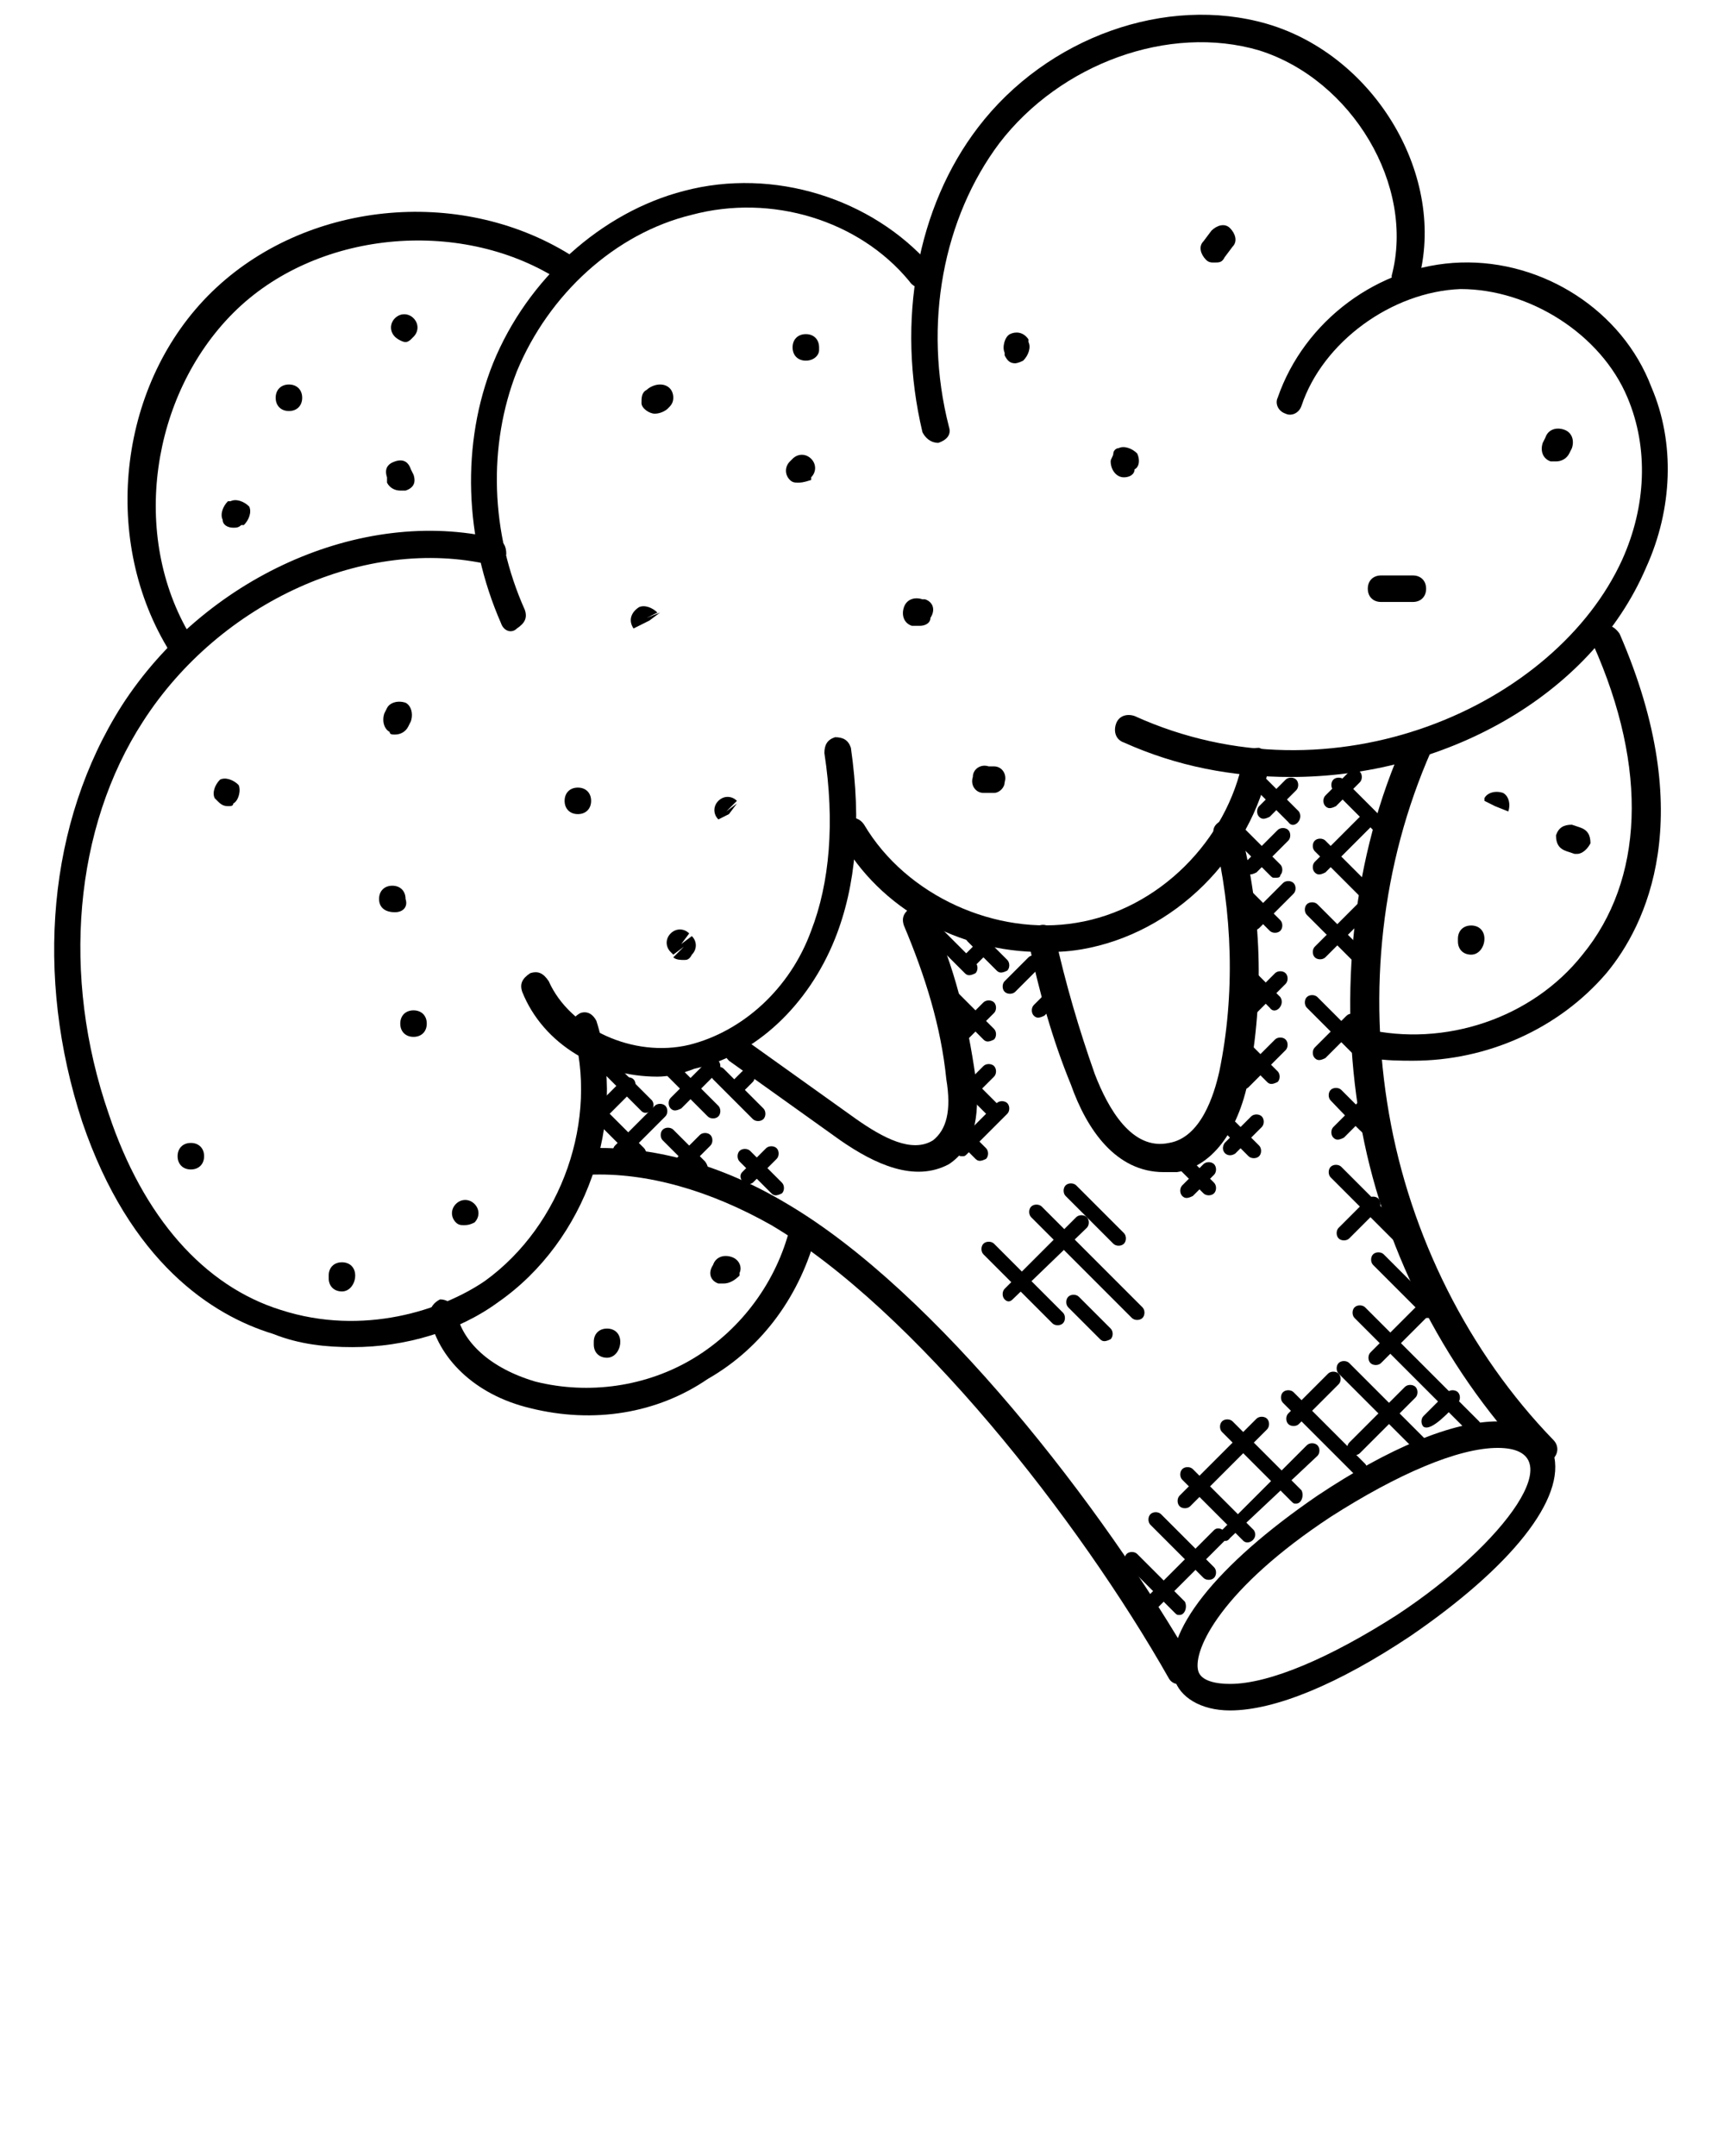 <?xml version="1.0" encoding="utf-8"?>
<!-- Generator: Adobe Illustrator 23.1.0, SVG Export Plug-In . SVG Version: 6.00 Build 0)  -->
<svg version="1.1" id="Слой_1" xmlns="http://www.w3.org/2000/svg" xmlns:xlink="http://www.w3.org/1999/xlink" x="0px" y="0px"
	 viewBox="0 0 65 81.3" style="enable-background:new 0 0 65 81.3;" xml:space="preserve">
<g>
	<g>
		<g>
			<g>
				<path d="M48.7,29.3c-2.2,0-4.3-0.4-6.3-1.3c-0.3-0.1-0.4-0.4-0.3-0.7c0.1-0.3,0.4-0.4,0.7-0.3c7.5,3.4,15.9-0.4,18.4-5.9
					c0.9-2,1-4.2,0.2-6.1c-1-2.4-3.7-4.1-6.3-4.1c-2.6,0.1-5.2,2-6,4.4c-0.1,0.3-0.4,0.4-0.6,0.3c-0.3-0.1-0.4-0.4-0.3-0.6
					c1-2.9,3.8-5,6.9-5.1c3.1-0.1,6.1,1.8,7.2,4.7c0.9,2.1,0.8,4.6-0.2,6.8C60,26.3,54.4,29.3,48.7,29.3z"/>
			</g>
			<g>
				<path d="M34.8,16.3c-1-4.2-0.2-8.5,2.1-11.5c2.6-3.4,7.1-5,10.9-3.9c4.1,1.2,6.8,5.8,5.7,9.7c-0.1,0.3-0.3,0.4-0.6,0.4
					c-0.3-0.1-0.4-0.3-0.4-0.6c0.9-3.4-1.5-7.4-5-8.5c-3.4-1-7.5,0.5-9.8,3.5c-2.1,2.8-2.9,6.8-1.9,10.7c0.1,0.3-0.1,0.5-0.4,0.6
					C35.1,16.7,34.9,16.5,34.8,16.3z"/>
			</g>
			<g>
				<path d="M18.9,23.5c-1.4-3.2-1.5-6.8-0.3-9.8c1.3-3.2,4.1-5.7,7.2-6.5c3.4-0.9,7.1,0.3,9.3,2.8c0.2,0.2,0.2,0.5-0.1,0.7
					c-0.2,0.2-0.5,0.2-0.7-0.1c-1.9-2.3-5.2-3.3-8.2-2.5c-2.9,0.7-5.4,3-6.6,5.9c-1.1,2.8-1,6.1,0.3,9c0.1,0.3,0,0.5-0.3,0.7
					C19.3,23.9,19,23.8,18.9,23.5z"/>
			</g>
			<g>
				<path d="M13.3,50.8c-1,0-2-0.1-3-0.5c-2.3-0.7-5.4-2.7-7.2-8C1.3,36.8,1.8,31,4.6,26.6c3.1-4.8,9-7.5,14.1-6.3
					c0.3,0.1,0.4,0.3,0.4,0.6c-0.1,0.3-0.3,0.4-0.6,0.4c-4.7-1.1-10.2,1.4-13.1,5.9C2.8,31.2,2.3,36.8,4.1,42
					c1.3,3.9,3.6,6.5,6.5,7.4c3.1,1,6.1,0,7.7-1.1c2.9-2.1,4.3-6.1,3.3-9.5c-0.1-0.3,0.1-0.5,0.3-0.6c0.3-0.1,0.5,0.1,0.6,0.3
					c1.2,3.8-0.4,8.3-3.7,10.6C17.3,50.2,15.3,50.8,13.3,50.8z"/>
			</g>
			<g>
				<path d="M24.8,40.6c-2.2,0-4.3-1.2-5.1-3.2c-0.1-0.3,0-0.5,0.3-0.7c0.3-0.1,0.5,0,0.7,0.3c0.8,1.8,3.2,2.9,5.3,2.4
					c2-0.5,3.8-2.1,4.6-4.3c0.7-1.8,0.9-4.1,0.5-6.7c0-0.3,0.1-0.5,0.4-0.6c0.3,0,0.5,0.1,0.6,0.4c0.4,2.8,0.2,5.2-0.6,7.2
					c-1,2.5-3,4.4-5.3,4.9C25.7,40.5,25.2,40.6,24.8,40.6z"/>
			</g>
			<g>
				<path d="M39.3,35.9c-3.1,0-6.1-1.6-7.6-4.3c-0.1-0.2-0.1-0.5,0.2-0.7c0.2-0.1,0.5-0.1,0.7,0.2c1.6,2.7,5,4.2,8,3.7
					c3.1-0.5,5.7-3.1,6.3-6.2c0.1-0.3,0.3-0.4,0.6-0.4c0.3,0.1,0.4,0.3,0.4,0.6c-0.7,3.5-3.6,6.4-7.1,7
					C40.2,35.9,39.8,35.9,39.3,35.9z"/>
			</g>
			<g>
				<path d="M6.3,24.4C3.8,20.2,4.5,14.4,8,11c3.5-3.4,9.3-4,13.5-1.4c0.2,0.1,0.3,0.5,0.2,0.7c-0.1,0.2-0.5,0.3-0.7,0.2
					c-3.7-2.3-9.1-1.8-12.2,1.3c-3.1,3.1-3.9,8.4-1.6,12.2c0.1,0.2,0.1,0.5-0.2,0.7C6.7,24.7,6.4,24.7,6.3,24.4z"/>
			</g>
			<g>
				<path d="M57.7,55c-3.3-3.5-5.6-8.1-6.4-12.8S51,32.3,53,27.9c0.1-0.3,0.4-0.4,0.7-0.3c0.3,0.1,0.4,0.4,0.3,0.7
					c-1.9,4.3-2.4,9.1-1.6,13.7c0.8,4.6,3,9,6.2,12.3c0.2,0.2,0.2,0.5,0,0.7C58.2,55.2,57.9,55.2,57.7,55z"/>
			</g>
			<g>
				<path d="M44.1,63.3c-3.4-6-9.6-13.9-15-17.1c-2.3-1.3-4.7-2-6.9-1.9c-0.3,0-0.5-0.2-0.5-0.5c0-0.3,0.2-0.5,0.5-0.5
					c2.4-0.1,5,0.6,7.5,2.1c5.6,3.3,11.9,11.4,15.4,17.5C45.3,63.3,44.4,63.8,44.1,63.3z"/>
			</g>
			<g>
				<path d="M43.9,44.2c-1.8,0-2.9-1.6-3.5-3.3c-0.7-1.7-1.2-3.5-1.6-5.4c-0.1-0.3,0.1-0.5,0.4-0.6c0.3-0.1,0.5,0.1,0.6,0.4
					c0.4,1.8,0.9,3.5,1.5,5.2c0.5,1.3,1.4,2.9,2.8,2.6c1.2-0.2,1.7-1.8,1.9-2.7c0.6-2.9,0.5-6-0.2-8.9c-0.1-0.3,0.1-0.5,0.4-0.6
					c0.3-0.1,0.5,0.1,0.6,0.4c0.8,3.1,0.9,6.3,0.3,9.4c-0.4,2-1.4,3.3-2.7,3.5C44.2,44.2,44.1,44.2,43.9,44.2z"/>
			</g>
			<g>
				<path d="M31.7,43l-4.2-3c-0.2-0.2-0.3-0.5-0.1-0.7c0.2-0.2,0.5-0.3,0.7-0.1l4.2,3c1,0.7,2.1,1.3,2.9,0.8
					c0.5-0.4,0.7-1.1,0.5-2.3c-0.2-2-0.8-3.9-1.6-5.8c-0.1-0.3,0-0.5,0.3-0.7c0.3-0.1,0.5,0,0.7,0.3c0.9,1.9,1.4,4,1.7,6.1
					c0.2,1.6-0.1,2.7-1,3.3C34.5,44.6,33,43.9,31.7,43z"/>
			</g>
			<g>
				<path d="M46.4,64.5c-1.1,0-1.9-0.5-2.1-1.2c-0.5-1.7,1.6-4.3,5.4-6.9c2.7-1.8,5.1-2.8,6.8-2.8c1.1,0,1.9,0.5,2.1,1.2
					c0.5,1.7-1.6,4.3-5.4,6.9C50.5,63.5,48.1,64.5,46.4,64.5z M56.5,54.6c-1.5,0-3.8,1-6.3,2.6c-4.1,2.7-5.2,5-5,5.8
					c0.1,0.4,0.7,0.5,1.2,0.5c1.5,0,3.8-1,6.3-2.6C56.8,58.2,59.4,54.6,56.5,54.6z"/>
			</g>
			<g>
				<path d="M20,53.1c-2.1-0.5-3.5-1.9-3.8-3.5c0-0.3,0.2-0.5,0.4-0.6c0.3,0,0.5,0.2,0.6,0.4c0.2,1.2,1.3,2.2,3,2.7
					c2,0.5,4.2,0.2,6-0.9c1.8-1.1,3.1-2.9,3.6-4.9c0.1-0.3,0.3-0.4,0.6-0.4c0.3,0.1,0.4,0.3,0.4,0.6c-0.6,2.3-2,4.3-4.1,5.5
					C24.8,53.3,22.4,53.7,20,53.1z"/>
			</g>
			<g>
				<path d="M53.3,40c-0.8,0-2.6,0-2.4-0.8c0.1-0.3,0.3-0.4,0.6-0.4c3,0.7,6.3-0.4,8.2-2.8c2.3-2.8,2.5-7,0.4-11.7
					c-0.1-0.3,0-0.5,0.3-0.7c0.2-0.1,0.5,0,0.7,0.3c3,6.9,1,11-0.5,12.8C58.8,38.8,56.1,40,53.3,40z"/>
			</g>
		</g>
		<g>
			<path d="M53.3,22.7h-1.2c-0.3,0-0.5-0.2-0.5-0.5s0.2-0.5,0.5-0.5h1.2c0.3,0,0.5,0.2,0.5,0.5C53.8,22.5,53.6,22.7,53.3,22.7z"/>
		</g>
		<g>
			<path d="M45.8,9.9c-0.1,0-0.2,0-0.3-0.1c-0.2-0.2-0.3-0.5-0.1-0.7l0.3-0.4c0.2-0.2,0.5-0.3,0.7-0.1c0.2,0.2,0.3,0.5,0.1,0.7
				l-0.3,0.4C46.1,9.9,46,9.9,45.8,9.9z"/>
		</g>
		<g>
			<path d="M42.4,18C42.4,18,42.4,18,42.4,18c-0.3,0-0.5-0.3-0.5-0.6c0-0.1,0.1-0.2,0.1-0.3c0-0.1,0.1-0.2,0.2-0.2
				c0.2-0.1,0.5,0,0.7,0.2c0.1,0.2,0.1,0.5-0.1,0.6C42.8,17.9,42.6,18,42.4,18z"/>
		</g>
		<g>
			<path d="M37.5,29.9C37.5,29.9,37.4,29.9,37.5,29.9l-0.2,0l-0.2,0c-0.3,0-0.5-0.3-0.4-0.6c0-0.3,0.3-0.5,0.6-0.4l0.2,0
				c0.3,0,0.5,0.3,0.4,0.6C37.9,29.7,37.7,29.9,37.5,29.9z"/>
		</g>
		<g>
			<path d="M34.7,23.6c-0.1,0-0.1,0-0.2,0l-0.1,0c-0.3-0.1-0.4-0.4-0.3-0.7c0.1-0.3,0.4-0.4,0.7-0.3l0.1,0c0.3,0.1,0.4,0.4,0.2,0.7
				C35.1,23.5,34.9,23.6,34.7,23.6z"/>
		</g>
		<g>
			<path d="M30.1,18.2c-0.1,0-0.2,0-0.3-0.1c-0.2-0.2-0.2-0.5,0-0.7l0.1-0.1c0.2-0.2,0.5-0.2,0.7,0c0.2,0.2,0.2,0.5,0,0.7
				c0,0,0,0,0,0.1C30.3,18.2,30.2,18.2,30.1,18.2z"/>
		</g>
		<g>
			<path d="M23.9,23.7L23.9,23.7c-0.2-0.3-0.1-0.6,0.2-0.8c0.2-0.1,0.5,0,0.7,0.2l-0.4,0.2l0.5-0.2l-0.4,0.3L23.9,23.7z"/>
		</g>
		<g>
			<path d="M24.7,15.6c-0.2,0-0.5-0.2-0.5-0.4c0-0.2,0-0.4,0.2-0.5c0.1-0.1,0.3-0.2,0.5-0.2c0.3,0,0.5,0.2,0.5,0.5
				c0,0.2-0.1,0.3-0.2,0.4C25.1,15.5,24.9,15.6,24.7,15.6C24.7,15.6,24.7,15.6,24.7,15.6z"/>
		</g>
		<g>
			<path d="M25.8,36.2c-0.1,0-0.3,0-0.4-0.1l0.4-0.4l-0.4,0.3c0,0-0.1-0.1-0.1-0.1c-0.2-0.2-0.2-0.5,0-0.7c0.2-0.2,0.5-0.2,0.7,0
				l-0.3,0.4l0.4-0.3c0.2,0.2,0.2,0.5,0,0.7C26,36.2,25.9,36.2,25.8,36.2z"/>
		</g>
		<g>
			<path d="M21.8,30.7L21.8,30.7c-0.3,0-0.5-0.2-0.5-0.5s0.2-0.5,0.5-0.5s0.5,0.2,0.5,0.5C22.3,30.5,22.1,30.7,21.8,30.7z"/>
		</g>
		<g>
			<path d="M14.9,27.7c-0.1,0-0.2,0-0.2-0.1c-0.2-0.1-0.3-0.4-0.2-0.7l0.1-0.2c0.1-0.2,0.4-0.3,0.7-0.2c0.2,0.1,0.3,0.4,0.2,0.7
				l-0.1,0.2C15.3,27.6,15.1,27.7,14.9,27.7z"/>
		</g>
		<g>
			<path d="M15.6,39.1L15.6,39.1c-0.3,0-0.5-0.2-0.5-0.5s0.2-0.5,0.5-0.5s0.5,0.2,0.5,0.5C16.1,38.9,15.9,39.1,15.6,39.1z"/>
		</g>
		<g>
			<path d="M17.5,46.2c-0.1,0-0.2,0-0.3-0.1c-0.2-0.2-0.2-0.5,0-0.7c0.2-0.2,0.5-0.2,0.7,0c0,0,0,0,0,0c0.2,0.2,0.2,0.5,0,0.7
				C17.7,46.2,17.6,46.2,17.5,46.2z"/>
		</g>
		<g>
			<path d="M12.9,48.7c-0.3,0-0.5-0.2-0.5-0.5v-0.1c0-0.3,0.2-0.5,0.5-0.5s0.5,0.2,0.5,0.5S13.2,48.7,12.9,48.7z"/>
		</g>
		<g>
			<path d="M7.2,44.1L7.2,44.1c-0.3,0-0.5-0.2-0.5-0.5s0.2-0.5,0.5-0.5s0.5,0.2,0.5,0.5C7.7,43.9,7.5,44.1,7.2,44.1z"/>
		</g>
		<g>
			<path d="M8.6,30.4c-0.2,0-0.3-0.1-0.4-0.2c0,0-0.1-0.1-0.1-0.1c-0.1-0.2,0-0.5,0.2-0.7c0.2-0.1,0.5,0,0.7,0.2c0,0,0,0,0,0
				c0.1,0.2,0,0.6-0.2,0.7C8.8,30.4,8.7,30.4,8.6,30.4z"/>
		</g>
		<g>
			<path d="M14.9,34.4L14.9,34.4c-0.4,0-0.6-0.2-0.6-0.5s0.2-0.5,0.5-0.5s0.5,0.2,0.5,0.5C15.4,34.2,15.2,34.4,14.9,34.4z"/>
		</g>
		<g>
			<path d="M15.1,18.5c-0.2,0-0.4-0.1-0.5-0.3L14.6,18c-0.1-0.3,0-0.5,0.3-0.6c0.3-0.1,0.5,0,0.6,0.3l0.1,0.2c0.1,0.3,0,0.5-0.3,0.6
				C15.3,18.5,15.2,18.5,15.1,18.5z"/>
		</g>
		<g>
			<path d="M15.3,12.9c-0.1,0-0.3-0.1-0.4-0.2c-0.2-0.2-0.2-0.5,0-0.7c0.2-0.2,0.5-0.2,0.7,0c0.2,0.2,0.2,0.5,0,0.7
				c0,0-0.1,0.1-0.1,0.1C15.5,12.8,15.4,12.9,15.3,12.9z"/>
		</g>
		<g>
			<path d="M10.9,15.5c-0.3,0-0.5-0.2-0.5-0.5s0.2-0.5,0.5-0.5s0.5,0.2,0.5,0.5V15C11.4,15.3,11.2,15.5,10.9,15.5z"/>
		</g>
		<g>
			<path d="M8.8,19.9c-0.2,0-0.4-0.1-0.4-0.3c-0.1-0.2,0-0.5,0.2-0.7l0.1,0c0.2-0.1,0.5,0,0.7,0.2c0.1,0.2,0,0.5-0.2,0.7l-0.1,0
				C9,19.9,8.9,19.9,8.8,19.9z"/>
		</g>
		<g>
			<path d="M38.3,13.7c-0.2,0-0.3-0.1-0.4-0.3c0,0,0-0.1,0-0.1c-0.1-0.2,0-0.6,0.2-0.7c0.2-0.1,0.5-0.1,0.7,0.2l0,0.1
				c0.1,0.2,0,0.5-0.2,0.7C38.4,13.7,38.3,13.7,38.3,13.7z"/>
		</g>
		<g>
			<path d="M58.7,17.4c-0.1,0-0.1,0-0.2,0c-0.3-0.1-0.4-0.4-0.3-0.7l0.1-0.2c0.1-0.3,0.4-0.4,0.7-0.3c0.3,0.1,0.4,0.4,0.3,0.7
				l-0.1,0.2C59.1,17.3,58.9,17.4,58.7,17.4z"/>
		</g>
		<g>
			<path d="M30.4,13.6c-0.3,0-0.5-0.2-0.5-0.5s0.2-0.5,0.5-0.5s0.5,0.2,0.5,0.5v0.1C30.9,13.4,30.7,13.6,30.4,13.6z"/>
		</g>
		<g>
			<path d="M27.1,30.9c-0.2-0.2-0.2-0.5,0-0.7c0.2-0.2,0.5-0.2,0.7,0l-0.4,0.4l0.4-0.3l-0.3,0.4L27.1,30.9z"/>
		</g>
		<g>
			<path d="M27.3,48.4c-0.1,0-0.1,0-0.2,0c-0.3-0.1-0.4-0.4-0.2-0.7c0.1-0.3,0.4-0.4,0.7-0.3c0.3,0.1,0.4,0.4,0.3,0.6l0,0.1
				C27.7,48.3,27.5,48.4,27.3,48.4z"/>
		</g>
		<g>
			<path d="M22.9,51.2c-0.3,0-0.5-0.2-0.5-0.5v-0.1c0-0.3,0.2-0.5,0.5-0.5s0.5,0.2,0.5,0.5C23.4,50.9,23.2,51.2,22.9,51.2z"/>
		</g>
		<g>
			<path d="M55.5,36c-0.3,0-0.5-0.2-0.5-0.5v-0.1c0-0.3,0.2-0.5,0.5-0.5s0.5,0.2,0.5,0.5C56,35.7,55.8,36,55.5,36z"/>
		</g>
		<g>
			<path d="M59.5,32.2c0,0-0.1,0-0.1,0l-0.3-0.1c-0.3-0.1-0.4-0.3-0.4-0.6c0.1-0.3,0.3-0.4,0.6-0.4l0.3,0.1c0.3,0.1,0.4,0.3,0.4,0.6
				C59.9,32,59.7,32.2,59.5,32.2z"/>
		</g>
		<g>
			<path d="M56.9,30.6l-0.5-0.2l-0.4-0.2l0-0.1c0.1-0.2,0.4-0.3,0.7-0.2C56.9,30,57,30.3,56.9,30.6l-0.4-0.3L56.9,30.6z"/>
		</g>
	</g>
	<g>
		<path d="M53.7,55l-3.2-3.2c-0.1-0.1-0.1-0.3,0-0.4s0.3-0.1,0.4,0l3.2,3.2c0.1,0.1,0.1,0.3,0,0.4C54,55.1,53.8,55.1,53.7,55z"/>
	</g>
	<g>
		<path d="M55.4,54l-4.3-4.3c-0.1-0.1-0.1-0.3,0-0.4c0.1-0.1,0.3-0.1,0.4,0l4.3,4.3c0.1,0.1,0.1,0.3,0,0.4
			C55.7,54.1,55.5,54.1,55.4,54z"/>
	</g>
	<g>
		<path d="M53.8,49.7l-2-2c-0.1-0.1-0.1-0.3,0-0.4s0.3-0.1,0.4,0l2,2c0.1,0.1,0.1,0.3,0,0.4C54.1,49.7,53.9,49.7,53.8,49.7z"/>
	</g>
	<g>
		<path d="M52.7,46.8c-0.1,0-0.1,0-0.2-0.1l-2.3-2.3c-0.1-0.1-0.1-0.3,0-0.4s0.3-0.1,0.4,0l2.3,2.3c0.1,0.1,0.1,0.3,0,0.4
			C52.8,46.8,52.7,46.8,52.7,46.8z"/>
	</g>
	<g>
		<path d="M51.9,43.1c-0.2,0-1.6-1.5-1.7-1.6c-0.1-0.1-0.1-0.3,0-0.4s0.3-0.1,0.4,0l1.6,1.6c0.1,0.1,0.1,0.3,0,0.4
			C52,43.1,51.9,43.1,51.9,43.1z"/>
	</g>
	<g>
		<path d="M51.1,39.8L49.3,38c-0.1-0.1-0.1-0.3,0-0.4s0.3-0.1,0.4,0l1.8,1.8c0.1,0.1,0.1,0.3,0,0.4C51.4,39.9,51.2,39.9,51.1,39.8z"
			/>
	</g>
	<g>
		<path d="M51.1,36.3l-1.8-1.8c-0.1-0.1-0.1-0.3,0-0.4s0.3-0.1,0.4,0l1.8,1.8c0.1,0.1,0.1,0.3,0,0.4C51.4,36.4,51.2,36.4,51.1,36.3z
			"/>
	</g>
	<g>
		<path d="M51.3,33.8l-1.7-1.7c-0.1-0.1-0.1-0.3,0-0.4c0.1-0.1,0.3-0.1,0.4,0l1.7,1.7c0.1,0.1,0.1,0.3,0,0.4S51.4,33.9,51.3,33.8z"
			/>
	</g>
	<g>
		<path d="M51.8,31.3l-1.5-1.5c-0.1-0.1-0.1-0.3,0-0.4s0.3-0.1,0.4,0l1.5,1.5c0.1,0.1,0.1,0.3,0,0.4C52.1,31.4,51.9,31.4,51.8,31.3z
			"/>
	</g>
	<g>
		<path d="M51.1,55.6l-2.7-2.7c-0.1-0.1-0.1-0.3,0-0.4c0.1-0.1,0.3-0.1,0.4,0l2.7,2.7c0.1,0.1,0.1,0.3,0,0.4
			C51.4,55.7,51.2,55.7,51.1,55.6z"/>
	</g>
	<g>
		<path d="M48.9,56.7c-0.1,0-0.1,0-0.2-0.1l-2.6-2.6c-0.1-0.1-0.1-0.3,0-0.4s0.3-0.1,0.4,0l2.6,2.6C49.2,56.4,49.1,56.7,48.9,56.7z"
			/>
	</g>
	<g>
		<path d="M46.9,58.1l-2.3-2.3c-0.1-0.1-0.1-0.3,0-0.4c0.1-0.1,0.3-0.1,0.4,0l2.3,2.3C47.5,58,47.1,58.3,46.9,58.1z"/>
	</g>
	<g>
		<path d="M45.4,59.5l-2-2c-0.1-0.1-0.1-0.3,0-0.4s0.3-0.1,0.4,0l2,2c0.1,0.1,0.1,0.3,0,0.4C45.7,59.6,45.5,59.6,45.4,59.5z"/>
	</g>
	<g>
		<path d="M44.5,60.9c-0.1,0-0.1,0-0.2-0.1L42.5,59c-0.1-0.1-0.1-0.3,0-0.4s0.3-0.1,0.4,0l1.8,1.8C44.8,60.6,44.7,60.9,44.5,60.9z"
			/>
	</g>
	<g>
		<path d="M42.8,61.1c-0.1-0.1-0.1-0.3,0-0.4l3-3c0.2-0.2,0.6,0.1,0.4,0.4l-3,3C43.1,61.2,42.9,61.2,42.8,61.1z"/>
	</g>
	<g>
		<path d="M44.5,56.8c-0.1-0.1-0.1-0.3,0-0.4l2.9-2.9c0.1-0.1,0.3-0.1,0.4,0s0.1,0.3,0,0.4l-2.9,2.9C44.8,56.9,44.6,56.9,44.5,56.8z
			"/>
	</g>
	<g>
		<path d="M46.1,57.7l3.2-3.2c0.1-0.1,0.3-0.1,0.4,0s0.1,0.3,0,0.4L46.4,58C46.2,58.3,45.9,57.9,46.1,57.7z"/>
	</g>
	<g>
		<path d="M48.6,53.7c-0.1-0.1-0.1-0.3,0-0.4l1.5-1.5c0.1-0.1,0.3-0.1,0.4,0s0.1,0.3,0,0.4L49,53.7C48.9,53.8,48.7,53.8,48.6,53.7z"
			/>
	</g>
	<g>
		<path d="M50.9,54.8c-0.1-0.1-0.1-0.3,0-0.4l2.1-2.1c0.1-0.1,0.3-0.1,0.4,0s0.1,0.3,0,0.4l-2.1,2.1C51.2,54.9,51,54.9,50.9,54.8z"
			/>
	</g>
	<g>
		<path d="M51.7,51.4c-0.1-0.1-0.1-0.3,0-0.4l1.8-1.8c0.1-0.1,0.3-0.1,0.4,0s0.1,0.3,0,0.4l-1.8,1.8C52,51.5,51.8,51.5,51.7,51.4z"
			/>
	</g>
	<g>
		<path d="M53.7,53.8c-0.1-0.1-0.1-0.3,0-0.4l0.9-0.9c0.1-0.1,0.3-0.1,0.4,0c0.1,0.1,0.1,0.3,0,0.4C54.7,53.2,54,54,53.7,53.8z"/>
	</g>
	<g>
		<path d="M50.5,46.7c-0.1-0.1-0.1-0.3,0-0.4l1.1-1.1c0.1-0.1,0.3-0.1,0.4,0c0.1,0.1,0.1,0.3,0,0.4l-1.1,1.1
			C50.8,46.8,50.6,46.8,50.5,46.7z"/>
	</g>
	<g>
		<path d="M50.3,42.9c-0.1-0.1-0.1-0.3,0-0.4l1-1c0.1-0.1,0.3-0.1,0.4,0s0.1,0.3,0,0.4l-1,1C50.5,43,50.4,43,50.3,42.9z"/>
	</g>
	<g>
		<path d="M49.6,39.9c-0.1-0.1-0.1-0.3,0-0.4l1.2-1.2c0.1-0.1,0.3-0.1,0.4,0s0.1,0.3,0,0.4l-1.2,1.2C49.8,40,49.7,40,49.6,39.9z"/>
	</g>
	<g>
		<path d="M49.6,36.1c-0.1-0.1-0.1-0.3,0-0.4l1.6-1.6c0.1-0.1,0.3-0.1,0.4,0s0.1,0.3,0,0.4L50,36.1C49.9,36.2,49.7,36.2,49.6,36.1z"
			/>
	</g>
	<g>
		<path d="M49.6,32.9c-0.1-0.1-0.1-0.3,0-0.4l1.7-1.7c0.1-0.1,0.3-0.1,0.4,0s0.1,0.3,0,0.4l-1.7,1.7C49.8,33,49.7,33,49.6,32.9z"/>
	</g>
	<g>
		<path d="M50,30.4c-0.1-0.1-0.1-0.3,0-0.4l0.9-0.9c0.1-0.1,0.3-0.1,0.4,0s0.1,0.3,0,0.4l-0.9,0.9C50.2,30.5,50.1,30.5,50,30.4z"/>
	</g>
	<g>
		<path d="M48.6,31l-1.5-1.5c-0.1-0.1-0.1-0.3,0-0.4c0.1-0.1,0.3-0.1,0.4,0l1.5,1.5C49.2,30.9,48.8,31.3,48.6,31z"/>
	</g>
	<g>
		<path d="M48.1,33.1c-0.1,0-0.1,0-0.2-0.1l-1.4-1.4c-0.1-0.1-0.1-0.3,0-0.4s0.3-0.1,0.4,0l1.4,1.4c0.1,0.1,0.1,0.3,0,0.4
			C48.3,33.1,48.2,33.1,48.1,33.1z"/>
	</g>
	<g>
		<path d="M47.9,35.1l-1.5-1.5c-0.1-0.1-0.1-0.3,0-0.4s0.3-0.1,0.4,0l1.5,1.5c0.1,0.1,0.1,0.3,0,0.4C48.2,35.2,48,35.2,47.9,35.1z"
			/>
	</g>
	<g>
		<path d="M47.9,38l-1.3-1.3c-0.1-0.1-0.1-0.3,0-0.4s0.3-0.1,0.4,0l1.3,1.3C48.5,37.9,48.1,38.3,47.9,38z"/>
	</g>
	<g>
		<path d="M47.8,40.8l-1.3-1.3c-0.1-0.1-0.1-0.3,0-0.4s0.3-0.1,0.4,0l1.3,1.3c0.1,0.1,0.1,0.3,0,0.4C48,40.9,47.9,40.9,47.8,40.8z"
			/>
	</g>
	<g>
		<path d="M47.1,43.6l-1.2-1.2c-0.1-0.1-0.1-0.3,0-0.4s0.3-0.1,0.4,0l1.2,1.2c0.1,0.1,0.1,0.3,0,0.4C47.4,43.7,47.2,43.7,47.1,43.6z
			"/>
	</g>
	<g>
		<path d="M45.4,45l-1.1-1.1c-0.1-0.1-0.1-0.3,0-0.4c0.1-0.1,0.3-0.1,0.4,0l1.1,1.1c0.1,0.1,0.1,0.3,0,0.4
			C45.7,45.1,45.5,45.1,45.4,45z"/>
	</g>
	<g>
		<path d="M36.4,36.7l-1.6-1.6c-0.1-0.1-0.1-0.3,0-0.4s0.3-0.1,0.4,0l1.6,1.6c0.1,0.1,0.1,0.3,0,0.4C36.6,36.8,36.5,36.8,36.4,36.7z
			"/>
	</g>
	<g>
		<path d="M37.6,36.6l-1.1-1.1c-0.1-0.1-0.1-0.3,0-0.4c0.1-0.1,0.3-0.1,0.4,0l1.1,1.1c0.1,0.1,0.1,0.3,0,0.4
			C37.8,36.7,37.7,36.7,37.6,36.6z"/>
	</g>
	<g>
		<path d="M37.1,39.2l-1.4-1.4c-0.1-0.1-0.1-0.3,0-0.4s0.3-0.1,0.4,0l1.4,1.4c0.1,0.1,0.1,0.3,0,0.4C37.3,39.3,37.2,39.3,37.1,39.2z
			"/>
	</g>
	<g>
		<path d="M37.4,42.1c-0.1,0-0.1,0-0.2-0.1L36.2,41c-0.1-0.1-0.1-0.3,0-0.4c0.1-0.1,0.3-0.1,0.4,0l1.1,1.1c0.1,0.1,0.1,0.3,0,0.4
			C37.6,42.1,37.5,42.1,37.4,42.1z"/>
	</g>
	<g>
		<path d="M36.8,43.7L36.1,43c-0.1-0.1-0.1-0.3,0-0.4s0.3-0.1,0.4,0l0.7,0.7c0.1,0.1,0.1,0.3,0,0.4C37,43.8,36.9,43.8,36.8,43.7z"/>
	</g>
	<g>
		<path d="M24.2,41.9l-1.6-1.6c-0.1-0.1-0.1-0.3,0-0.4s0.3-0.1,0.4,0l1.6,1.6C24.8,41.8,24.4,42.1,24.2,41.9z"/>
	</g>
	<g>
		<path d="M23.9,43.7l-1.5-1.5c-0.1-0.1-0.1-0.3,0-0.4s0.3-0.1,0.4,0l1.5,1.5c0.1,0.1,0.1,0.3,0,0.4C24.1,43.8,24,43.8,23.9,43.7z"
			/>
	</g>
	<g>
		<path d="M26.7,42.1L25,40.4c-0.1-0.1-0.1-0.3,0-0.4c0.1-0.1,0.3-0.1,0.4,0l1.7,1.7c0.1,0.1,0.1,0.3,0,0.4
			C27,42.2,26.8,42.2,26.7,42.1z"/>
	</g>
	<g>
		<path d="M28.4,42.2l-1.5-1.5c-0.1-0.1-0.1-0.3,0-0.4s0.3-0.1,0.4,0l1.5,1.5c0.1,0.1,0.1,0.3,0,0.4C28.7,42.3,28.5,42.3,28.4,42.2z
			"/>
	</g>
	<g>
		<path d="M26.3,44.3L25,43c-0.1-0.1-0.1-0.3,0-0.4c0.1-0.1,0.3-0.1,0.4,0l1.2,1.2C26.9,44.2,26.5,44.5,26.3,44.3z"/>
	</g>
	<g>
		<path d="M29.1,45l-1.2-1.2c-0.1-0.1-0.1-0.3,0-0.4s0.3-0.1,0.4,0l1.2,1.2c0.1,0.1,0.1,0.3,0,0.4C29.3,45.1,29.2,45.1,29.1,45z"/>
	</g>
	<g>
		<path d="M25.3,41.8c-0.1-0.1-0.1-0.3,0-0.4l1.4-1.4c0.1-0.1,0.3-0.1,0.4,0s0.1,0.3,0,0.4l-1.4,1.4C25.5,41.9,25.4,41.9,25.3,41.8z
			"/>
	</g>
	<g>
		<path d="M22.4,42.2c-0.1-0.1-0.1-0.3,0-0.4l1.1-1.1c0.1-0.1,0.3-0.1,0.4,0c0.1,0.1,0.1,0.3,0,0.4l-1.1,1.1
			C22.6,42.3,22.5,42.3,22.4,42.2z"/>
	</g>
	<g>
		<path d="M23.2,43.6c-0.1-0.1-0.1-0.3,0-0.4l1.5-1.5c0.1-0.1,0.3-0.1,0.4,0s0.1,0.3,0,0.4l-1.5,1.5C23.5,43.7,23.3,43.7,23.2,43.6z
			"/>
	</g>
	<g>
		<path d="M25.5,44.1c-0.1-0.1-0.1-0.3,0-0.4l0.9-0.9c0.1-0.1,0.3-0.1,0.4,0s0.1,0.3,0,0.4l-0.9,0.9C25.8,44.2,25.6,44.2,25.5,44.1z
			"/>
	</g>
	<g>
		<path d="M28,44.2l0.9-0.9c0.1-0.1,0.3-0.1,0.4,0c0.1,0.1,0.1,0.3,0,0.4l-0.9,0.9C28.1,44.8,27.8,44.4,28,44.2z"/>
	</g>
	<g>
		<path d="M27.8,41.3c-0.1,0-0.1,0-0.2-0.1c-0.1-0.1-0.1-0.3,0-0.4l0.4-0.4c0.1-0.1,0.3-0.1,0.4,0c0.1,0.1,0.1,0.3,0,0.4L28,41.2
			C27.9,41.2,27.9,41.3,27.8,41.3z"/>
	</g>
	<g>
		<path d="M36.3,36.5c-0.1-0.1-0.1-0.3,0-0.4l0.8-0.8c0.1-0.1,0.3-0.1,0.4,0c0.1,0.1,0.1,0.3,0,0.4l-0.8,0.8
			C36.5,36.6,36.4,36.6,36.3,36.5z"/>
	</g>
	<g>
		<path d="M36.1,39.2c-0.1-0.1-0.1-0.3,0-0.4l1-1c0.1-0.1,0.3-0.1,0.4,0s0.1,0.3,0,0.4l-1,1C36.3,39.3,36.2,39.3,36.1,39.2z"/>
	</g>
	<g>
		<path d="M36.3,41.4c-0.1-0.1-0.1-0.3,0-0.4l0.8-0.8c0.1-0.1,0.3-0.1,0.4,0s0.1,0.3,0,0.4l-0.8,0.8C36.5,41.5,36.3,41.5,36.3,41.4z
			"/>
	</g>
	<g>
		<path d="M36.3,43.6c-0.1,0-0.1,0-0.2-0.1c-0.1-0.1-0.1-0.3,0-0.4l1.5-1.5c0.1-0.1,0.3-0.1,0.4,0c0.1,0.1,0.1,0.3,0,0.4l-1.5,1.5
			C36.4,43.6,36.4,43.6,36.3,43.6z"/>
	</g>
	<g>
		<path d="M37.9,37.4c-0.1-0.1-0.1-0.3,0-0.4l0.9-0.9c0.1-0.1,0.3-0.1,0.4,0c0.1,0.1,0.1,0.3,0,0.4l-0.9,0.9
			C38.2,37.5,38,37.5,37.9,37.4z"/>
	</g>
	<g>
		<path d="M39,38.3c-0.1-0.1-0.1-0.3,0-0.4l0.4-0.4c0.1-0.1,0.3-0.1,0.4,0s0.1,0.3,0,0.4l-0.4,0.4C39.2,38.4,39.1,38.4,39,38.3z"/>
	</g>
	<g>
		<path d="M47.5,30.8c-0.1-0.1-0.1-0.3,0-0.4l1-1c0.1-0.1,0.3-0.1,0.4,0c0.1,0.1,0.1,0.3,0,0.4l-1,1C47.7,30.9,47.6,30.9,47.5,30.8z
			"/>
	</g>
	<g>
		<path d="M47,32.9c-0.1-0.1-0.1-0.3,0-0.4l1.2-1.2c0.1-0.1,0.3-0.1,0.4,0c0.1,0.1,0.1,0.3,0,0.4l-1.2,1.2C47.2,33,47.1,33,47,32.9z
			"/>
	</g>
	<g>
		<path d="M47.1,35c-0.1-0.1-0.1-0.3,0-0.4l1.3-1.3c0.1-0.1,0.3-0.1,0.4,0s0.1,0.3,0,0.4L47.5,35C47.4,35.1,47.2,35.1,47.1,35z"/>
	</g>
	<g>
		<path d="M46.8,38.4c-0.1-0.1-0.1-0.3,0-0.4l1.3-1.3c0.1-0.1,0.3-0.1,0.4,0s0.1,0.3,0,0.4l-1.3,1.3C47.1,38.5,46.9,38.5,46.8,38.4z
			"/>
	</g>
	<g>
		<path d="M46.7,41c-0.1-0.1-0.1-0.3,0-0.4l1.4-1.4c0.1-0.1,0.3-0.1,0.4,0s0.1,0.3,0,0.4L47.1,41C47,41.1,46.8,41.1,46.7,41z"/>
	</g>
	<g>
		<path d="M46.2,43.1l1-1c0.1-0.1,0.3-0.1,0.4,0c0.1,0.1,0.1,0.3,0,0.4l-1,1C46.3,43.7,46,43.4,46.2,43.1z"/>
	</g>
	<g>
		<path d="M44.6,45.1c-0.1-0.1-0.1-0.3,0-0.4l0.8-0.8c0.1-0.1,0.3-0.1,0.4,0c0.1,0.1,0.1,0.3,0,0.4l-0.8,0.8
			C44.8,45.2,44.7,45.2,44.6,45.1z"/>
	</g>
	<g>
		<path d="M39.7,49.9l-2.6-2.6c-0.1-0.1-0.1-0.3,0-0.4s0.3-0.1,0.4,0l2.6,2.6c0.1,0.1,0.1,0.3,0,0.4C40,50,39.8,50,39.7,49.9z"/>
	</g>
	<g>
		<path d="M42.7,49.7l-3.8-3.8c-0.1-0.1-0.1-0.3,0-0.4s0.3-0.1,0.4,0l3.8,3.8c0.1,0.1,0.1,0.3,0,0.4C43,49.8,42.8,49.8,42.7,49.7z"
			/>
	</g>
	<g>
		<path d="M37.9,49c-0.1-0.1-0.1-0.3,0-0.4l2.7-2.7c0.1-0.1,0.3-0.1,0.4,0s0.1,0.3,0,0.4L38.2,49C38.1,49.1,38,49.1,37.9,49z"/>
	</g>
	<g>
		<path d="M41.5,50.5l-1.2-1.2c-0.1-0.1-0.1-0.3,0-0.4c0.1-0.1,0.3-0.1,0.4,0l1.2,1.2c0.1,0.1,0.1,0.3,0,0.4
			C41.7,50.6,41.6,50.6,41.5,50.5z"/>
	</g>
	<g>
		<path d="M42,46.9l-1.8-1.8c-0.1-0.1-0.1-0.3,0-0.4s0.3-0.1,0.4,0l1.8,1.8c0.1,0.1,0.1,0.3,0,0.4C42.3,47,42.1,47,42,46.9z"/>
	</g>
</g>
</svg>
